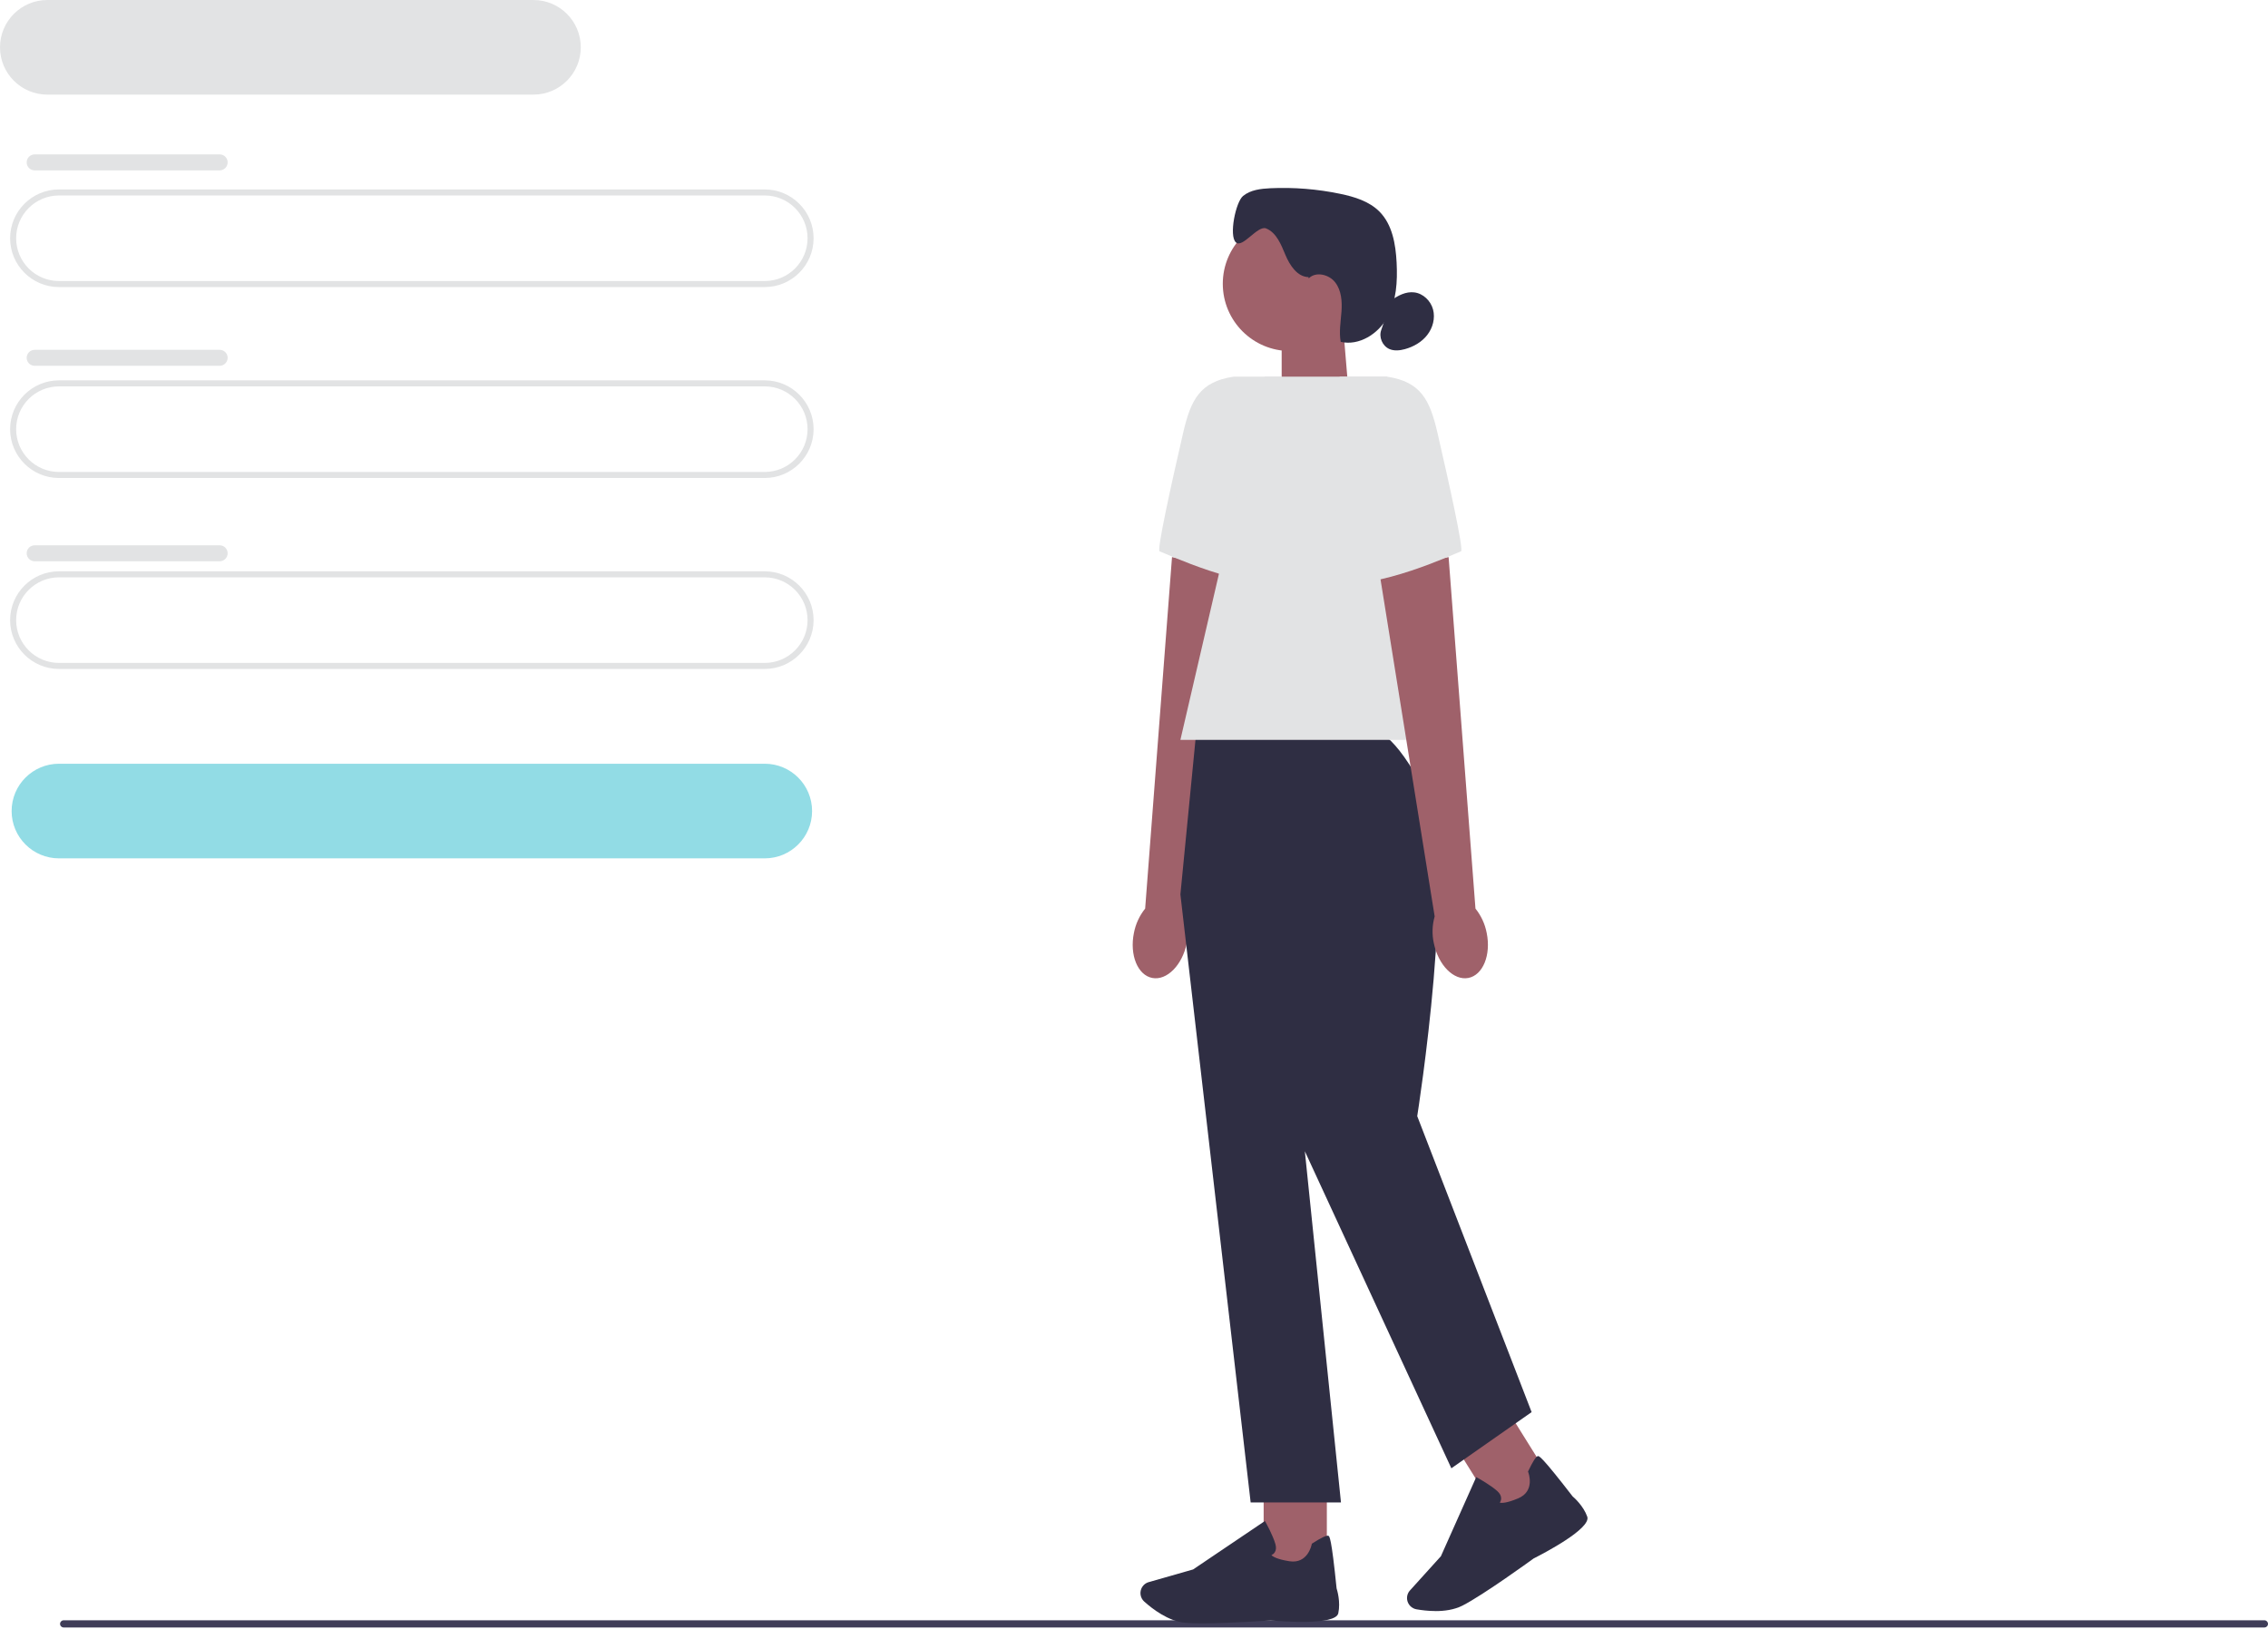 <svg width="398" height="286" viewBox="0 0 398 286" fill="none" xmlns="http://www.w3.org/2000/svg">
<g clip-path="url(#clip0_23_1323)">
<path d="M10.538 285.024C10.538 285.374 10.819 285.654 11.168 285.654H397.37C397.719 285.654 398 285.374 398 285.024C398 284.675 397.719 284.394 397.37 284.394H11.168C10.819 284.394 10.538 284.675 10.538 285.024Z" fill="#3F3D58"/>
<path d="M134.206 50.387H10.342C5.619 50.387 1.774 46.543 1.774 41.819C1.774 37.096 5.619 33.251 10.342 33.251H134.206C138.929 33.251 142.774 37.096 142.774 41.819C142.774 46.543 138.929 50.387 134.206 50.387ZM10.342 34.31C6.201 34.31 2.833 37.678 2.833 41.819C2.833 45.96 6.201 49.328 10.342 49.328H134.206C138.347 49.328 141.715 45.96 141.715 41.819C141.715 37.678 138.347 34.31 134.206 34.31H10.342Z" fill="#E2E3E4"/>
<path d="M134.206 150.659H10.342C5.762 150.659 2.039 146.936 2.039 142.356C2.039 137.775 5.762 134.052 10.342 134.052H134.206C138.787 134.052 142.509 137.775 142.509 142.356C142.509 146.936 138.787 150.659 134.206 150.659Z" fill="#92DCE5"/>
<path d="M93.615 16.607H8.303C3.723 16.607 0 12.884 0 8.303C0 3.723 3.723 0 8.303 0H93.615C98.196 0 101.919 3.723 101.919 8.303C101.919 12.884 98.196 16.607 93.615 16.607Z" fill="#E2E3E4"/>
<path d="M134.206 83.898H10.342C5.619 83.898 1.774 80.053 1.774 75.33C1.774 70.606 5.619 66.761 10.342 66.761H134.206C138.929 66.761 142.774 70.606 142.774 75.33C142.774 80.053 138.929 83.898 134.206 83.898ZM10.342 67.82C6.201 67.82 2.833 71.189 2.833 75.33C2.833 79.471 6.201 82.839 10.342 82.839H134.206C138.347 82.839 141.715 79.471 141.715 75.33C141.715 71.189 138.347 67.82 134.206 67.82H10.342Z" fill="#E2E3E4"/>
<path d="M134.206 117.414H10.342C5.619 117.414 1.774 113.569 1.774 108.845C1.774 104.122 5.619 100.277 10.342 100.277H134.206C138.929 100.277 142.774 104.122 142.774 108.845C142.774 113.569 138.929 117.414 134.206 117.414ZM10.342 101.336C6.201 101.336 2.833 104.704 2.833 108.845C2.833 112.987 6.201 116.355 10.342 116.355H134.206C138.347 116.355 141.715 112.987 141.715 108.845C141.715 104.704 138.347 101.336 134.206 101.336H10.342Z" fill="#E2E3E4"/>
<path d="M6.085 27.098H38.547C39.32 27.098 39.95 27.722 39.95 28.501C39.95 29.274 39.32 29.904 38.547 29.904H6.085C5.312 29.904 4.681 29.279 4.681 28.501C4.681 27.728 5.312 27.098 6.085 27.098Z" fill="#E2E3E4"/>
<path d="M6.085 61.402H38.547C39.32 61.402 39.95 62.027 39.95 62.8C39.95 63.573 39.32 64.204 38.547 64.204H6.085C5.312 64.204 4.681 63.579 4.681 62.806C4.681 62.032 5.312 61.402 6.085 61.402Z" fill="#E2E3E4"/>
<path d="M6.085 95.712H38.547C39.32 95.712 39.95 96.337 39.95 97.116C39.95 97.889 39.32 98.514 38.547 98.514H6.085C5.312 98.514 4.681 97.889 4.681 97.11C4.681 96.337 5.312 95.712 6.085 95.712Z" fill="#E2E3E4"/>
<path d="M236.755 70.039L224.914 73.937V56.89H235.659L236.755 70.039Z" fill="#9F616A"/>
<path d="M226.381 61.609C232.897 61.609 238.179 56.326 238.179 49.81C238.179 43.294 232.897 38.012 226.381 38.012C219.865 38.012 214.582 43.294 214.582 49.81C214.582 56.326 219.865 61.609 226.381 61.609Z" fill="#9F616A"/>
<path d="M229.622 48.64C227.647 48.582 226.349 46.585 225.581 44.764C224.813 42.942 224.024 40.85 222.192 40.098C220.693 39.484 218.051 43.641 216.87 42.534C215.636 41.38 216.838 35.454 218.146 34.389C219.454 33.325 221.244 33.119 222.928 33.039C227.038 32.849 231.173 33.182 235.203 34.024C237.698 34.543 240.261 35.327 242.061 37.127C244.338 39.415 244.921 42.862 245.085 46.087C245.254 49.387 245.064 52.839 243.459 55.725C241.855 58.611 238.497 60.74 235.278 60.004C234.954 58.257 235.283 56.462 235.41 54.682C235.532 52.908 235.405 50.991 234.319 49.577C233.239 48.163 230.919 47.602 229.659 48.857" fill="#2F2E43"/>
<path d="M244.137 52.728C245.318 51.865 246.732 51.139 248.183 51.319C249.75 51.51 251.079 52.802 251.482 54.333C251.884 55.863 251.434 57.547 250.46 58.797C249.491 60.047 248.045 60.873 246.52 61.286C245.636 61.524 244.666 61.625 243.824 61.265C242.585 60.73 241.913 59.146 242.4 57.886" fill="#2F2E43"/>
<path d="M198.987 163.739C198.198 167.616 199.643 171.158 202.206 171.651C204.77 172.143 207.486 169.395 208.27 165.519C208.604 163.972 208.551 162.373 208.116 160.848L217.876 100.081L205.67 97.783L200.957 159.476C199.956 160.726 199.283 162.188 198.987 163.745V163.739Z" fill="#9F616A"/>
<path d="M224.787 66.115H216.457C210.568 67.01 208.969 70.151 207.629 75.954C205.585 84.809 202.974 96.597 203.493 96.771C204.325 97.047 218.506 103.719 225.735 102.194L224.787 66.115Z" fill="#E2E3E4"/>
<path d="M232.841 259.674H221.752V275.407H232.841V259.674Z" fill="#9F616A"/>
<path d="M210.955 284.929C209.79 284.929 208.752 284.902 207.968 284.828C205.024 284.558 202.212 282.382 200.798 281.111C200.162 280.539 199.961 279.628 200.289 278.844C200.528 278.283 200.999 277.859 201.587 277.695L209.371 275.471L221.975 266.966L222.118 267.22C222.171 267.316 223.41 269.545 223.823 271.049C223.982 271.621 223.939 272.098 223.701 272.468C223.537 272.722 223.304 272.871 223.119 272.955C223.346 273.194 224.061 273.681 226.264 274.03C229.479 274.539 230.157 271.208 230.183 271.07L230.204 270.959L230.299 270.895C231.83 269.91 232.773 269.46 233.096 269.556C233.297 269.614 233.636 269.72 234.552 278.791C234.642 279.077 235.283 281.164 234.848 283.16C234.377 285.331 224.887 284.585 222.986 284.415C222.933 284.42 215.827 284.929 210.96 284.929H210.955Z" fill="#2F2E43"/>
<path d="M264.417 247.313L255.008 253.181L263.333 266.531L272.743 260.663L264.417 247.313Z" fill="#9F616A"/>
<path d="M251.921 282.773C250.619 282.773 249.422 282.615 248.569 282.466C247.733 282.318 247.076 281.651 246.938 280.814C246.843 280.21 247.018 279.601 247.431 279.151L252.859 273.146L259.055 259.261L259.309 259.399C259.404 259.452 261.633 260.686 262.783 261.745C263.222 262.147 263.439 262.576 263.429 263.016C263.423 263.323 263.307 263.566 263.19 263.741C263.508 263.826 264.371 263.858 266.426 262.989C269.423 261.724 268.237 258.536 268.184 258.403L268.142 258.297L268.189 258.197C268.968 256.55 269.524 255.671 269.852 255.581C270.059 255.522 270.398 255.432 275.974 262.65C276.202 262.841 277.849 264.276 278.537 266.198C279.284 268.29 270.837 272.68 269.137 273.538C269.084 273.58 260.246 280.004 256.613 281.831C255.173 282.556 253.468 282.779 251.916 282.779L251.921 282.773Z" fill="#2F2E43"/>
<path d="M241.007 128.105H209.959L207.142 156.988L219.47 263.704H235.32L228.981 202.069L254.691 257.715L268.777 247.854L248.702 195.905C248.702 195.905 255.872 150.649 250.238 139.374C244.603 128.105 241.007 128.105 241.007 128.105Z" fill="#2F2E43"/>
<path d="M256.455 129.864H207.142L221.938 66.115H243.422L256.455 129.864Z" fill="#E2E3E4"/>
<path d="M260.892 163.739C261.681 167.616 260.235 171.158 257.672 171.651C255.109 172.143 252.393 169.395 251.609 165.519C251.275 163.972 251.328 162.373 251.762 160.848L242.003 100.081L254.209 97.783L258.922 159.476C259.923 160.726 260.595 162.188 260.892 163.745V163.739Z" fill="#9F616A"/>
<path d="M235.092 66.115H243.422C249.311 67.01 250.91 70.151 252.25 75.954C254.294 84.809 256.904 96.597 256.385 96.771C255.554 97.047 241.373 103.719 234.144 102.194L235.092 66.115Z" fill="#E2E3E4"/>
</g>
<defs>
<clipPath id="clip0_23_1323">
<rect width="398" height="285.654" fill="white"/>
</clipPath>
</defs>
</svg>

